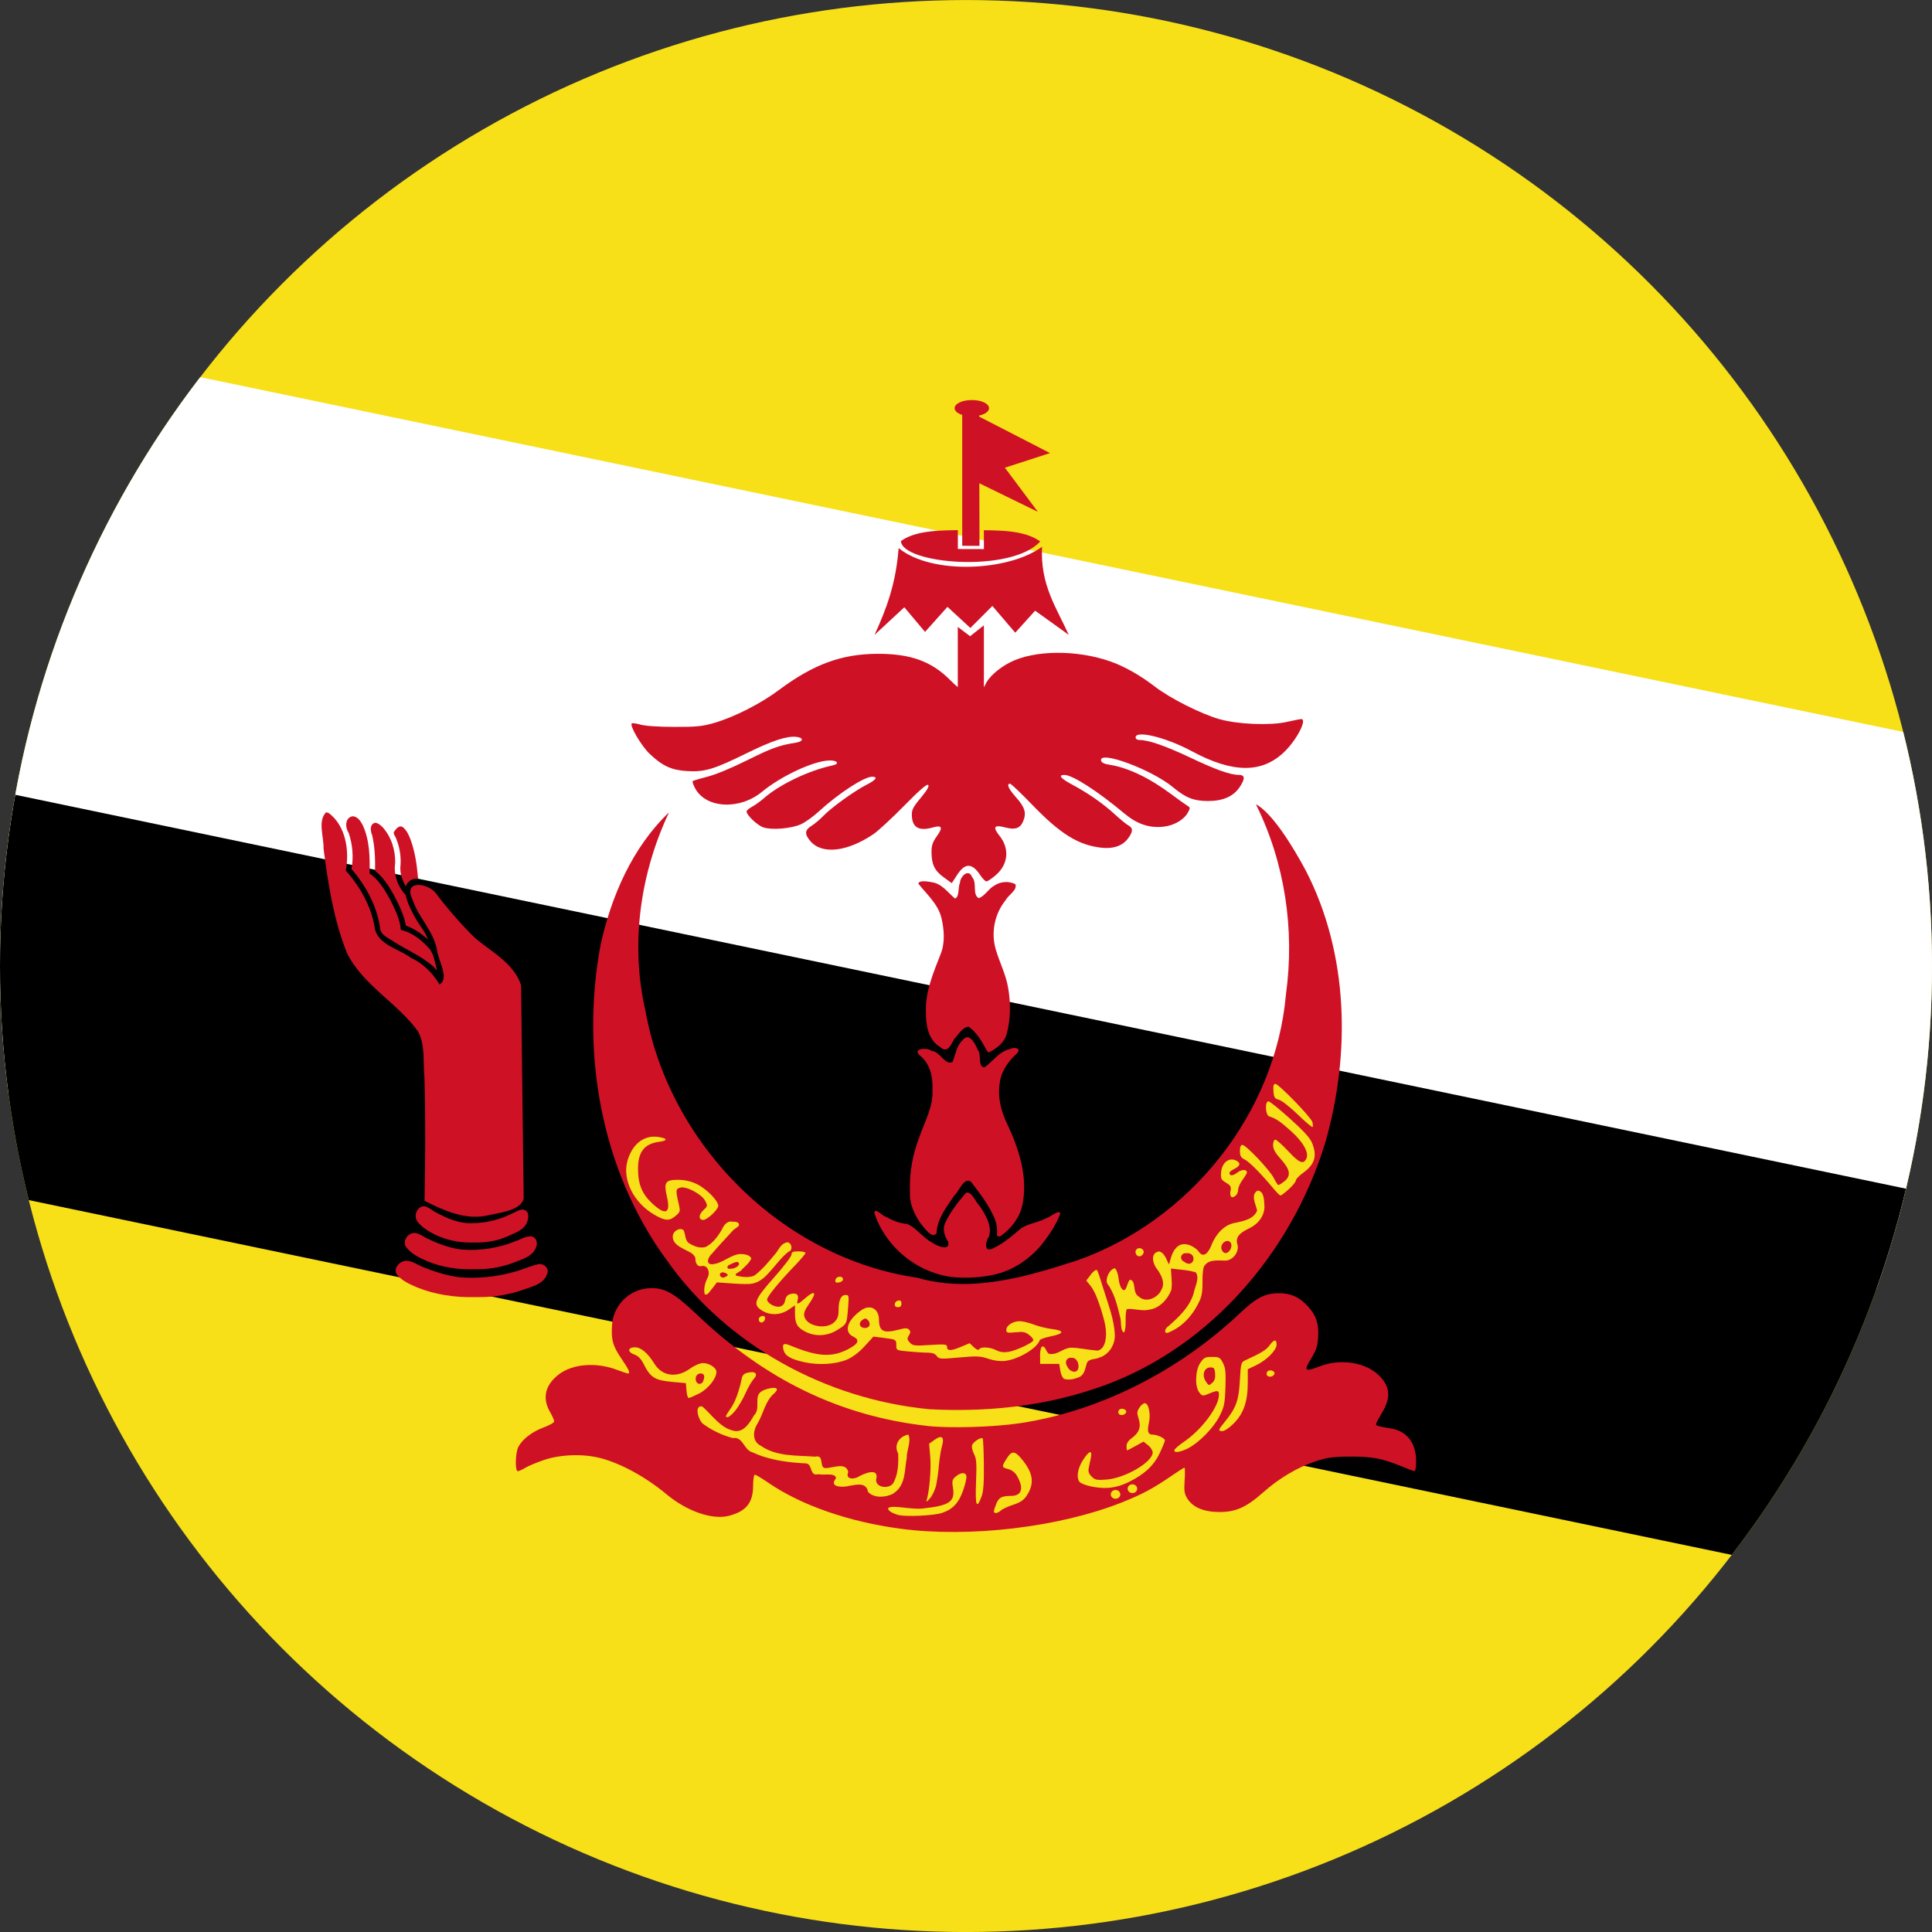 <?xml version="1.0" encoding="iso-8859-1"?>
<!-- Generator: Adobe Illustrator 18.1.1, SVG Export Plug-In . SVG Version: 6.00 Build 0)  -->
<svg version="1.1" id="Layer_179" xmlns="http://www.w3.org/2000/svg" xmlns:xlink="http://www.w3.org/1999/xlink" x="0px" y="0px"
	 viewBox="0 0 56.692 56.692" style="enable-background:new 0 0 56.692 56.692;" xml:space="preserve">
<rect x="0" y="0" width="56.692" height="56.692" fill="#333333" stroke="none"/>
<g>
	<defs>
		<circle id="SVGID_1_" cx="28.346" cy="28.347" r="28.346"/>
	</defs>
	<clipPath id="SVGID_2_">
		<use xlink:href="#SVGID_1_"  style="overflow:visible;"/>
	</clipPath>
	<g style="clip-path:url(#SVGID_2_);">
		<rect x="-28.347" y="0" style="fill:#F7E017;" width="113.386" height="56.693"/>
		<path style="fill:#FFFFFF;" d="M-28.347,3.937v25.197L85.039,40.945V27.559L-28.347,3.937z"/>
		<path d="M-28.347,17.323v11.811L85.039,52.756V40.945L-28.347,17.323z"/>
		<g>
			<path style="fill:#CF1126;" d="M26.436,44.86c-1.524-0.202-2.922-0.687-3.893-1.352c-0.188-0.129-0.365-0.235-0.393-0.235
				c-0.028,0-0.051,0.143-0.051,0.32c0,0.502-0.202,0.754-0.709,0.886c-0.485,0.126-1.225-0.128-1.825-0.626
				c-0.621-0.516-1.339-0.909-1.946-1.067c-0.5-0.131-1.164-0.109-1.643,0.051c-0.223,0.075-0.476,0.18-0.565,0.235
				c-0.087,0.054-0.186,0.098-0.217,0.098c-0.085,0-0.073-0.539,0.016-0.712c0.117-0.226,0.406-0.449,0.743-0.572
				c0.17-0.062,0.309-0.142,0.309-0.177c0-0.035-0.057-0.165-0.128-0.287c-0.228-0.4-0.135-0.787,0.264-1.092
				c0.408-0.312,1.098-0.365,1.709-0.133c0.154,0.058,0.297,0.106,0.318,0.106c0.08,0,0.031-0.113-0.19-0.435
				c-0.255-0.373-0.306-0.557-0.274-1.002c0.041-0.562,0.499-1.022,1.061-1.063c0.458-0.033,0.743,0.121,1.42,0.765
				c2.02,1.926,4.216,2.987,6.777,3.275c0.646,0.072,1.947,0.034,2.71-0.081c2.305-0.347,4.627-1.506,6.44-3.214
				c0.502-0.473,0.744-0.598,1.156-0.6c0.358-0.002,0.609,0.114,0.866,0.398c0.234,0.26,0.313,0.506,0.288,0.901
				c-0.017,0.253-0.057,0.377-0.208,0.622c-0.222,0.361-0.184,0.394,0.255,0.224c0.594-0.231,1.325-0.124,1.72,0.25
				c0.347,0.33,0.38,0.66,0.11,1.107c-0.098,0.164-0.179,0.317-0.179,0.342c0,0.045,0.075,0.066,0.435,0.124
				c0.472,0.076,0.742,0.426,0.742,0.961c0,0.161-0.02,0.291-0.044,0.291c-0.024,0-0.202-0.065-0.397-0.146
				c-0.55-0.227-0.862-0.285-1.505-0.281c-0.489,0.003-0.657,0.026-0.998,0.137c-0.522,0.171-1.08,0.5-1.535,0.906
				c-0.502,0.447-0.817,0.588-1.306,0.584c-0.454-0.005-0.764-0.136-0.928-0.395c-0.087-0.139-0.1-0.223-0.079-0.536
				c0.014-0.204,0.011-0.371-0.006-0.371c-0.017,0-0.194,0.112-0.393,0.25c-0.523,0.359-0.856,0.537-1.454,0.774
				C31.086,44.814,28.452,45.127,26.436,44.86L26.436,44.86z"/>
			<path style="fill:#CF1126;" d="M27.271,41.352c-3.038-0.292-5.944-1.874-7.712-4.382c-1.919-2.617-2.524-6.072-1.938-9.231
				c0.311-1.438,0.939-2.878,2.011-3.902c-0.854,1.811-1.143,3.887-0.687,5.85c0.708,3.918,4.019,7.234,7.98,7.808
				c1.567,0.454,3.188-0.025,4.685-0.511c3.302-1.164,5.817-4.298,6.124-7.801c0.263-1.896-0.028-3.867-0.882-5.584
				c0.487,0.257,1.101,1.267,1.464,1.945c1.26,2.441,1.318,5.367,0.576,7.972c-1.006,3.315-3.541,6.219-6.891,7.274
				C30.479,41.285,28.863,41.436,27.271,41.352L27.271,41.352z"/>
			<g id="hand">
				<path style="fill:#CF1126;" d="M11.97,37c-0.199-0.031-0.419,0.165-0.344,0.37c0.144,0.207,0.391,0.309,0.614,0.408
					c0.535,0.214,1.116,0.298,1.691,0.284c-0.198,0,0.068,0.002,0.142,0c0.455,0.001,0.907-0.081,1.334-0.235
					c0.238-0.084,0.54-0.159,0.638-0.422c0.095-0.171-0.077-0.342-0.251-0.308c-0.242,0.053-0.468,0.163-0.708,0.225
					c-0.518,0.146-1.063,0.202-1.599,0.158c-0.392-0.048-0.772-0.173-1.135-0.326C12.227,37.098,12.109,37.017,11.97,37L11.97,37z"
					/>
				<path style="fill:#CF1126;" d="M12.191,36.183c-0.201-0.03-0.375,0.202-0.291,0.386c0.155,0.224,0.415,0.344,0.658,0.449
					c0.423,0.169,0.882,0.24,1.337,0.226c-0.173,0,0.059,0.002,0.123,0c0.386,0,0.771-0.076,1.128-0.223
					c0.218-0.085,0.486-0.167,0.577-0.408c0.071-0.132,0.017-0.324-0.15-0.334c-0.152-0.008-0.283,0.089-0.423,0.133
					c-0.511,0.211-1.073,0.301-1.623,0.253c-0.343-0.044-0.671-0.171-0.982-0.317C12.428,36.291,12.323,36.203,12.191,36.183
					L12.191,36.183z"/>
				<path style="fill:#CF1126;" d="M12.463,35.399c-0.173-0.021-0.291,0.174-0.262,0.329c0.026,0.136,0.148,0.228,0.25,0.312
					c0.42,0.307,0.951,0.438,1.467,0.42c-0.2-0.001,0.268,0.003,0.126-0.001c0.326-0.001,0.649-0.081,0.942-0.222
					c0.196-0.085,0.426-0.184,0.492-0.408c0.032-0.104,0.051-0.254-0.066-0.313c-0.123-0.069-0.245,0.037-0.357,0.08
					c-0.377,0.192-0.797,0.299-1.221,0.297c-0.366,0.012-0.711-0.142-1.029-0.308C12.688,35.528,12.593,35.426,12.463,35.399
					L12.463,35.399z"/>
				<path style="fill:#CF1126;" d="M9.569,23.835c-0.256,0.257-0.061,0.73-0.075,1.066c0.133,1.036,0.298,2.085,0.685,3.061
					c0.474,0.953,1.48,1.462,2.089,2.305c0.218,0.406,0.141,0.894,0.186,1.338c0.036,1.21,0.025,2.421,0.004,3.631
					c0.546,0.274,1.14,0.55,1.768,0.445c0.372-0.089,1.064-0.144,1.141-0.515c-0.03-2.087-0.05-4.174-0.077-6.26
					c-0.212-0.639-0.862-0.97-1.349-1.379c-0.402-0.396-0.775-0.822-1.117-1.268c-0.206-0.348-1.013-0.473-0.721,0.132
					c0.171,0.524,0.608,0.914,0.717,1.465c0.024,0.302,0.384,0.857,0.077,1.033c-0.196-0.332-0.479-0.615-0.841-0.784
					c-0.349-0.26-0.926-0.369-1.052-0.828c-0.092-0.652-0.426-1.243-0.857-1.731c0.111-0.586,0-1.318-0.506-1.692L9.569,23.835
					L9.569,23.835L9.569,23.835z"/>
				<path style="fill:#CF1126;" d="M10.349,23.952c-0.233,0.038-0.225,0.335-0.117,0.491c0.115,0.338,0.146,0.704,0.084,1.056
					c0.415,0.486,0.736,1.066,0.833,1.704c0.002,0.24,0.255,0.319,0.418,0.437c0.384,0.244,0.815,0.421,1.156,0.727
					c0.072,0.077,0.126,0.16,0.075,0.003c-0.053-0.2-0.081-0.422-0.238-0.574c-0.215-0.231-0.484-0.438-0.798-0.509
					c-0.026-0.324-0.18-0.622-0.323-0.908c-0.158-0.274-0.323-0.567-0.594-0.745c0.011-0.48,0.003-0.984-0.204-1.427
					C10.582,24.094,10.492,23.959,10.349,23.952L10.349,23.952z"/>
				<path style="fill:#CF1126;" d="M11.002,24.143c-0.163,0.048-0.131,0.249-0.08,0.371c0.078,0.34,0.09,0.691,0.084,1.038
					c0.299,0.236,0.485,0.579,0.655,0.912c0.107,0.223,0.208,0.453,0.248,0.698c0.242,0.08,0.454,0.232,0.643,0.4
					c-0.075-0.227-0.242-0.403-0.355-0.61c-0.122-0.216-0.239-0.44-0.291-0.684c-0.233-0.249-0.361-0.601-0.31-0.941
					c0.01-0.376-0.111-0.765-0.363-1.048C11.171,24.217,11.096,24.148,11.002,24.143L11.002,24.143z"/>
				<path style="fill:#CF1126;" d="M11.745,24.25c-0.088,0.016-0.142,0.1-0.189,0.168c-0.018,0.069,0.066,0.143,0.079,0.217
					c0.103,0.259,0.142,0.544,0.112,0.821c-0.007,0.197,0.064,0.389,0.164,0.556c0.029-0.123,0.143-0.212,0.267-0.224
					c0.045-0.008,0.111,0.015,0.085-0.054c-0.031-0.377-0.089-0.756-0.221-1.112c-0.051-0.127-0.109-0.261-0.219-0.348
					C11.8,24.259,11.773,24.246,11.745,24.25L11.745,24.25z"/>
			</g>
			<g transform="matrix(-1,0,0,1,1440,0)">
				<g id="hand_1_">
					<path style="fill:#CF1126;" d="M44.723,37c0.199-0.031,0.419,0.165,0.344,0.37c-0.144,0.207-0.391,0.309-0.614,0.408
						c-0.535,0.214-1.116,0.298-1.691,0.284c0.198,0-0.068,0.002-0.142,0c-0.455,0.001-0.907-0.081-1.334-0.235
						c-0.238-0.084-0.54-0.159-0.638-0.422c-0.095-0.171,0.077-0.342,0.251-0.308c0.242,0.053,0.468,0.163,0.708,0.225
						c0.518,0.146,1.063,0.202,1.599,0.158c0.392-0.048,0.772-0.173,1.135-0.326C44.465,37.098,44.583,37.017,44.723,37L44.723,37z"
						/>
					<path style="fill:#CF1126;" d="M44.501,36.183c0.201-0.03,0.375,0.202,0.291,0.386c-0.155,0.224-0.415,0.344-0.658,0.449
						c-0.423,0.169-0.882,0.24-1.337,0.226c0.173,0-0.059,0.002-0.123,0c-0.386,0-0.771-0.076-1.128-0.223
						c-0.218-0.085-0.486-0.167-0.577-0.408c-0.071-0.132-0.017-0.324,0.15-0.334c0.152-0.008,0.283,0.089,0.423,0.133
						c0.511,0.211,1.073,0.301,1.623,0.253c0.343-0.044,0.671-0.171,0.982-0.317C44.264,36.291,44.37,36.203,44.501,36.183
						L44.501,36.183z"/>
					<path style="fill:#CF1126;" d="M44.23,35.399c0.173-0.021,0.291,0.174,0.262,0.329c-0.026,0.136-0.148,0.228-0.25,0.312
						c-0.42,0.307-0.951,0.438-1.467,0.42c0.2-0.001-0.268,0.003-0.126-0.001c-0.326-0.001-0.649-0.081-0.942-0.222
						c-0.196-0.085-0.426-0.184-0.492-0.408c-0.032-0.104-0.051-0.254,0.066-0.313c0.123-0.069,0.245,0.037,0.357,0.08
						c0.377,0.192,0.797,0.299,1.221,0.297c0.366,0.012,0.711-0.142,1.029-0.308C44.005,35.528,44.1,35.426,44.23,35.399
						L44.23,35.399z"/>
					<path style="fill:#CF1126;" d="M47.123,23.835c0.256,0.257,0.061,0.73,0.075,1.066c-0.133,1.036-0.298,2.085-0.685,3.061
						c-0.474,0.953-1.48,1.462-2.089,2.305c-0.218,0.406-0.141,0.894-0.186,1.338c-0.036,1.21-0.025,2.421-0.004,3.631
						c-0.546,0.274-1.14,0.55-1.768,0.445c-0.372-0.089-1.064-0.144-1.141-0.515c0.03-2.087,0.05-4.174,0.077-6.26
						c0.212-0.639,0.862-0.97,1.349-1.379c0.402-0.396,0.775-0.822,1.117-1.268c0.206-0.348,1.013-0.473,0.721,0.132
						c-0.171,0.524-0.608,0.914-0.717,1.465c-0.024,0.302-0.384,0.857-0.077,1.033c0.196-0.332,0.479-0.615,0.841-0.784
						c0.349-0.26,0.926-0.369,1.052-0.828c0.092-0.652,0.426-1.243,0.857-1.731c-0.111-0.586,0-1.318,0.506-1.692L47.123,23.835
						L47.123,23.835L47.123,23.835z"/>
					<path style="fill:#CF1126;" d="M46.343,23.952c0.233,0.038,0.225,0.335,0.117,0.491c-0.115,0.338-0.146,0.704-0.084,1.056
						c-0.415,0.486-0.736,1.066-0.833,1.704c-0.002,0.24-0.255,0.319-0.418,0.437c-0.384,0.244-0.815,0.421-1.156,0.727
						c-0.072,0.077-0.126,0.16-0.075,0.003c0.053-0.2,0.081-0.422,0.238-0.574c0.215-0.231,0.484-0.438,0.798-0.509
						c0.026-0.324,0.18-0.622,0.323-0.908c0.158-0.274,0.323-0.567,0.594-0.745c-0.011-0.48-0.003-0.984,0.204-1.427
						C46.111,24.094,46.2,23.959,46.343,23.952L46.343,23.952z"/>
					<path style="fill:#CF1126;" d="M45.69,24.143c0.163,0.048,0.131,0.249,0.08,0.371c-0.078,0.34-0.09,0.691-0.084,1.038
						c-0.299,0.236-0.485,0.579-0.655,0.912c-0.107,0.223-0.208,0.453-0.248,0.698c-0.242,0.08-0.454,0.232-0.643,0.4
						c0.075-0.227,0.242-0.403,0.355-0.61c0.122-0.216,0.239-0.44,0.291-0.684c0.233-0.249,0.361-0.601,0.31-0.941
						c-0.01-0.376,0.111-0.765,0.363-1.048C45.521,24.217,45.597,24.148,45.69,24.143L45.69,24.143z"/>
					<path style="fill:#CF1126;" d="M44.948,24.25c0.088,0.016,0.142,0.1,0.189,0.168c0.018,0.069-0.066,0.143-0.079,0.217
						c-0.103,0.259-0.142,0.544-0.112,0.821c0.007,0.197-0.064,0.389-0.164,0.556c-0.029-0.123-0.143-0.212-0.267-0.224
						c-0.045-0.008-0.111,0.015-0.085-0.054c0.031-0.377,0.089-0.756,0.221-1.112c0.051-0.127,0.109-0.261,0.219-0.348
						C44.893,24.259,44.919,24.246,44.948,24.25L44.948,24.25z"/>
				</g>
			</g>
			<path style="fill:#CF1126;" d="M28.005,37.479c-1.062-0.101-2.021-0.876-2.349-1.89c0.018-0.175,0.235,0.098,0.338,0.116
				c0.193,0.107,0.402,0.195,0.624,0.209c0.28,0.12,0.453,0.396,0.721,0.54c0.124,0.097,0.563,0.287,0.482-0.021
				c-0.103-0.161-0.174-0.364-0.085-0.548c0.149-0.327,0.378-0.611,0.609-0.884c0.17-0.057,0.283,0.278,0.404,0.39
				c0.168,0.258,0.37,0.573,0.271,0.894c-0.096,0.119-0.159,0.476,0.098,0.356c0.317-0.139,0.576-0.373,0.839-0.592
				c0.23-0.161,0.524-0.172,0.765-0.313c0.112-0.028,0.344-0.252,0.393-0.128c-0.132,0.353-0.353,0.67-0.589,0.961
				c-0.383,0.437-0.9,0.766-1.479,0.858C28.703,37.492,28.352,37.505,28.005,37.479L28.005,37.479z"/>
			<path style="fill:#CF1126;" d="M29.254,36.238c0.023-0.213-0.025-0.431-0.134-0.625c-0.167-0.341-0.403-0.643-0.634-0.942
				c-0.217-0.127-0.338,0.288-0.482,0.407c-0.225,0.337-0.507,0.682-0.521,1.105c-0.127,0.197-0.363-0.161-0.464-0.278
				c-0.194-0.275-0.341-0.6-0.317-0.944c-0.023-0.554,0.083-1.106,0.285-1.621c0.152-0.44,0.4-0.867,0.375-1.347
				c0.018-0.361-0.056-0.76-0.349-1.004c-0.279-0.219,0.18-0.265,0.326-0.152c0.249,0.017,0.384,0.429,0.612,0.327
				c0.091-0.215,0.109-0.472,0.296-0.64c0.184-0.252,0.376,0.107,0.439,0.275c0.13,0.147-0.007,0.512,0.203,0.522
				c0.252-0.177,0.432-0.474,0.755-0.539c0.131-0.075,0.355-0.01,0.182,0.141c-0.239,0.224-0.443,0.504-0.487,0.837
				c-0.073,0.418,0.031,0.842,0.214,1.218c0.35,0.739,0.621,1.574,0.444,2.397c-0.082,0.366-0.331,0.681-0.632,0.893
				C29.327,36.292,29.267,36.29,29.254,36.238L29.254,36.238z"/>
			<path style="fill:#CF1126;" d="M28.876,30.68c-0.115-0.207-0.254-0.41-0.447-0.551c-0.187,0-0.303,0.236-0.431,0.36
				c-0.089,0.166-0.198,0.444-0.418,0.227c-0.35-0.204-0.412-0.652-0.41-1.02c-0.022-0.598,0.219-1.155,0.432-1.7
				c0.136-0.341,0.103-0.724,0.02-1.074c-0.104-0.401-0.426-0.679-0.674-0.992c0.017-0.121,0.333-0.055,0.453-0.032
				c0.264,0.067,0.423,0.301,0.62,0.467c0.14-0.042,0.083-0.326,0.148-0.459c0.005-0.188,0.255-0.435,0.358-0.166
				c0.154,0.171-0.005,0.509,0.194,0.615c0.19-0.07,0.284-0.278,0.462-0.372c0.176-0.12,0.423-0.133,0.612-0.039
				c0.067,0.174-0.208,0.319-0.287,0.471c-0.319,0.394-0.431,0.938-0.294,1.426c0.108,0.383,0.3,0.741,0.367,1.137
				c0.08,0.445,0.077,0.913-0.038,1.351c-0.069,0.266-0.299,0.444-0.537,0.555C28.947,30.828,28.916,30.748,28.876,30.68
				L28.876,30.68z"/>
			<path style="fill:#CF1126;" d="M27.686,25.739c-0.265-0.194-0.352-0.379-0.352-0.745c0-0.187,0.035-0.289,0.158-0.459
				c0.182-0.252,0.149-0.331-0.109-0.257c-0.414,0.119-0.612,0.01-0.626-0.343c-0.006-0.172,0.03-0.246,0.262-0.524
				c0.186-0.224,0.254-0.341,0.217-0.378c-0.036-0.036-0.256,0.154-0.707,0.613c-0.36,0.366-0.765,0.74-0.899,0.831
				c-0.775,0.523-1.515,0.604-1.853,0.202c-0.173-0.206-0.164-0.321,0.036-0.446c0.092-0.057,0.247-0.187,0.346-0.291
				c0.232-0.242,0.924-0.741,1.268-0.914c0.279-0.141,0.345-0.236,0.164-0.236c-0.235,0-0.987,0.49-1.558,1.014
				c-0.168,0.155-0.409,0.328-0.536,0.383c-0.285,0.126-0.845,0.172-1.094,0.091c-0.176-0.058-0.496-0.361-0.496-0.469
				c0-0.028,0.073-0.091,0.162-0.139c0.089-0.047,0.249-0.163,0.354-0.255c0.457-0.401,1.322-0.813,2.009-0.957
				c0.218-0.046,0.138-0.156-0.106-0.145c-0.472,0.02-1.408,0.459-1.967,0.92c-0.655,0.54-1.643,0.489-1.961-0.102
				c-0.055-0.102-0.087-0.197-0.072-0.212c0.015-0.015,0.209-0.073,0.432-0.13c0.241-0.061,0.718-0.258,1.174-0.486
				c0.717-0.357,0.93-0.434,1.424-0.513c0.222-0.035,0.234-0.144,0.018-0.169c-0.278-0.033-0.704,0.106-1.457,0.476
				c-0.967,0.476-1.238,0.557-1.747,0.528c-0.465-0.028-0.727-0.147-1.104-0.504c-0.246-0.234-0.596-0.828-0.528-0.896
				c0.017-0.017,0.13,0,0.252,0.035c0.135,0.04,0.524,0.067,0.991,0.068c0.654,0.002,0.828-0.016,1.177-0.117
				c0.583-0.169,1.359-0.563,1.89-0.959c1.015-0.759,1.843-1.064,2.898-1.069c0.974-0.004,1.594,0.221,2.143,0.778
				c0.186,0.188,0.344,0.31,0.37,0.284c0.024-0.024,0.051-0.354,0.059-0.731c0,0,0.287-0.028,0.347,0.053
				c0,0.613,0.007,0.661,0.096,0.661c0.058,0,0.12-0.06,0.159-0.153c0.083-0.201,0.392-0.476,0.722-0.643
				c0.713-0.361,1.946-0.372,2.936-0.027c0.417,0.146,0.88,0.408,1.321,0.748c0.443,0.34,1.347,0.795,1.882,0.947
				c0.541,0.154,1.494,0.192,1.983,0.081c0.202-0.046,0.391-0.083,0.42-0.083c0.18,0-0.127,0.601-0.487,0.953
				c-0.659,0.644-1.517,0.641-2.723-0.009c-0.752-0.405-1.651-0.626-1.651-0.406c0,0.046,0.047,0.076,0.117,0.076
				c0.261,0,0.766,0.176,1.47,0.509c0.761,0.362,1.189,0.515,1.443,0.515c0.184,0,0.19,0.114,0.018,0.366
				c-0.182,0.269-0.491,0.402-0.927,0.401c-0.417-0.002-0.648-0.093-1.02-0.402c-0.623-0.518-2.175-1.096-2.115-0.787
				c0.012,0.061,0.087,0.099,0.246,0.124c0.54,0.083,1.174,0.385,1.823,0.871c0.2,0.15,0.408,0.298,0.461,0.33
				c0.089,0.052,0.091,0.068,0.02,0.199c-0.117,0.217-0.41,0.386-0.728,0.419c-0.412,0.043-0.77-0.08-1.141-0.391
				c-0.783-0.655-1.52-1.129-1.757-1.129c-0.193,0-0.106,0.106,0.234,0.287c0.447,0.237,0.907,0.557,1.246,0.869
				c0.16,0.148,0.34,0.294,0.4,0.327c0.142,0.076,0.136,0.187-0.02,0.391c-0.159,0.208-0.422,0.299-0.763,0.263
				c-0.68-0.072-1.211-0.4-2.045-1.265c-0.326-0.338-0.617-0.614-0.646-0.614c-0.111,0-0.046,0.15,0.169,0.391
				c0.266,0.298,0.317,0.465,0.217,0.707c-0.089,0.214-0.237,0.264-0.541,0.182c-0.311-0.084-0.36-0.008-0.156,0.246
				c0.304,0.379,0.259,0.843-0.113,1.161c-0.116,0.098-0.237,0.18-0.27,0.18c-0.032,0-0.114-0.084-0.183-0.187
				c-0.239-0.364-0.45-0.361-0.683,0.006c-0.081,0.128-0.15,0.232-0.152,0.231C27.925,25.914,27.815,25.835,27.686,25.739
				L27.686,25.739z"/>
			<path style="fill:#CF1126;" d="M28.871,18.349l-0.404,0.32l-0.362-0.273v2.184l0.766,0.009V18.349z"/>
			<path style="fill:#CF1126;" d="M26.369,16.083c-0.08,1.032-0.343,1.753-0.707,2.547l0.874-0.81l0.608,0.722l0.658-0.735
				l0.672,0.62l0.646-0.646l0.671,0.785l0.583-0.646l0.987,0.709c-0.358-0.794-0.843-1.468-0.783-2.586
				C29.621,16.755,27.348,16.883,26.369,16.083L26.369,16.083z"/>
			<path style="fill:#CF1126;" d="M28.106,15.556c-0.351,0.006-0.721,0.011-1.054,0.076c-0.231,0.046-0.44,0.12-0.615,0.244
				c0.028,0.672,3.228,0.952,4.087,0.013c-0.18-0.131-0.401-0.209-0.643-0.257c-0.32-0.062-0.675-0.069-1.011-0.074
				c0,0.184,0.002,0.369,0.002,0.554l-0.765-0.002V15.556L28.106,15.556z"/>
			<path style="fill:#CF1126;" d="M28.732,12.124l-0.497,0.004v3.888l0.507,0.002L28.732,12.124z"/>
			<path style="fill:#CF1126;" d="M28.731,12.224l-0.19,1.861l1.915,0.935l-0.969-1.296l1.324-0.429L28.731,12.224z"/>
			<path style="fill:#CF1126;" d="M28.518,11.739c-0.291,0-0.506,0.109-0.506,0.238c0,0.129,0.215,0.239,0.506,0.239
				c0.291,0,0.504-0.109,0.504-0.239C29.022,11.847,28.808,11.739,28.518,11.739z"/>
		</g>
		<g>
			<path style="fill:#F7E017;" d="M27.641,44.395c0.314-0.104,0.493-0.294,0.621-0.661c0.064-0.183,0.107-0.372,0.096-0.422
				c-0.027-0.117-0.162-0.111-0.312,0.013c-0.102,0.086-0.115,0.129-0.086,0.304c0.075,0.441-0.082,0.55-0.917,0.64
				c-0.083,0.009-0.322-0.006-0.533-0.031c-0.397-0.05-0.539-0.01-0.394,0.109c0.043,0.036,0.154,0.085,0.245,0.108
				C26.585,44.513,27.403,44.474,27.641,44.395L27.641,44.395z"/>
			<path style="fill:#F7E017;" d="M29.371,44.322c0.047-0.043,0.209-0.118,0.361-0.167c0.202-0.065,0.306-0.134,0.391-0.261
				c0.245-0.365,0.199-0.679-0.161-1.102c-0.195-0.23-0.282-0.224-0.438,0.031c-0.135,0.22-0.131,0.235,0.062,0.285
				c0.102,0.026,0.199,0.101,0.253,0.193c0.211,0.365,0.149,0.591-0.164,0.594c-0.283,0.002-0.361,0.043-0.438,0.226
				c-0.04,0.095-0.072,0.197-0.072,0.226C29.165,44.424,29.272,44.411,29.371,44.322L29.371,44.322z"/>
			<path style="fill:#F7E017;" d="M28.804,43.909c0.054-0.145,0.072-0.406,0.066-0.937c-0.004-0.405-0.02-0.748-0.035-0.764
				c-0.047-0.047-0.28,0.103-0.311,0.2c-0.016,0.05,0.01,0.167,0.057,0.258c0.072,0.141,0.082,0.272,0.06,0.824
				C28.612,44.189,28.658,44.306,28.804,43.909L28.804,43.909z"/>
			<path style="fill:#F7E017;" d="M27.471,43.577c0.028-0.13,0.065-0.396,0.081-0.591c0.017-0.194,0.057-0.44,0.088-0.546
				c0.08-0.272-0.001-0.344-0.216-0.191l-0.16,0.114l0.033,0.391c0.031,0.353-0.025,1.01-0.106,1.265
				c-0.022,0.068,0.009,0.05,0.098-0.054C27.362,43.883,27.444,43.707,27.471,43.577z"/>
			<path style="fill:#F7E017;" d="M26.289,43.767c0.288-0.241,0.254-0.651,0.318-0.986c-0.007-0.222,0.142-0.489,0.046-0.684
				c-0.269,0.049-0.434,0.304-0.297,0.557c0.011,0.294,0.001,0.615-0.15,0.875c-0.124,0.17-0.515,0.128-0.497-0.113
				c0.098-0.363-0.336-0.186-0.506-0.091c-0.131,0.091-0.408,0.098-0.312-0.13c-0.064-0.304-0.455-0.114-0.668-0.115
				c-0.201-0.004-0.017-0.407-0.305-0.336c-0.536-0.042-1.127,0.005-1.591-0.319c-0.272-0.131-0.231-0.457-0.09-0.668
				c0.169-0.289,0.217-0.65,0.485-0.873c0.265-0.254-0.25-0.147-0.366-0.061c-0.258,0.141-0.018,0.506-0.23,0.708
				c-0.124,0.21-0.286,0.499-0.572,0.459c-0.413-0.078-0.65-0.462-0.946-0.719c-0.253-0.051-0.111,0.411,0.02,0.508
				c0.259,0.194,0.561,0.335,0.873,0.419c0.311-0.05,0.321,0.357,0.586,0.421c0.487,0.227,1.03,0.295,1.562,0.323
				c0.209,0.017,0.091,0.389,0.366,0.316c0.153,0.04,0.5-0.057,0.517,0.121c-0.232,0.276,0.223,0.27,0.392,0.22
				c0.216-0.033,0.492-0.115,0.549,0.181c0.18,0.19,0.511,0.162,0.731,0.053C26.234,43.812,26.263,43.791,26.289,43.767
				L26.289,43.767z"/>
			<path style="fill:#F7E017;" d="M21.584,41.383c0.087-0.111,0.218-0.335,0.291-0.499c0.072-0.165,0.18-0.351,0.239-0.415
				c0.139-0.15,0.061-0.242-0.162-0.192c-0.118,0.026-0.166,0.069-0.186,0.172c-0.067,0.334-0.188,0.676-0.296,0.835
				c-0.195,0.288-0.2,0.3-0.12,0.3C21.391,41.583,21.497,41.494,21.584,41.383L21.584,41.383z"/>
			<path style="fill:#F7E017;" d="M18.634,39.535c-0.22,0-0.23,0.139-0.015,0.214c0.104,0.036,0.192,0.124,0.263,0.266
				c0.209,0.417,0.332,0.491,0.888,0.539l0.357,0.032l0.017,0.217c0.009,0.12,0.037,0.219,0.065,0.219
				c0.028,0,0.165-0.06,0.305-0.131c0.261-0.132,0.509-0.441,0.509-0.632c0-0.125-0.209-0.261-0.398-0.261
				c-0.084,0-0.245,0.068-0.372,0.16c-0.397,0.287-0.821,0.229-1.054-0.145C19.009,39.704,18.81,39.535,18.634,39.535L18.634,39.535
				z M20.56,40.302c0.106,0,0.131,0.078,0.074,0.227c-0.039,0.102-0.168,0.106-0.206,0.005
				C20.382,40.415,20.446,40.302,20.56,40.302L20.56,40.302z"/>
			<path style="fill:#F7E017;" d="M35.499,39.818c-0.144,0.006-0.187,0.037-0.278,0.172c-0.15,0.222-0.165,0.703-0.027,0.873
				c0.086,0.106,0.098,0.108,0.28,0.032c0.254-0.106,0.296-0.102,0.295,0.034c-0.002,0.348-0.501,1.019-1.024,1.376
				c-0.141,0.096-0.267,0.203-0.28,0.239c-0.038,0.099,0.156,0.077,0.394-0.044c0.324-0.165,0.75-0.6,0.925-0.943
				c0.139-0.273,0.158-0.366,0.175-0.844c0.015-0.44,0.003-0.569-0.072-0.716c-0.083-0.165-0.11-0.18-0.32-0.18
				C35.543,39.818,35.52,39.817,35.499,39.818L35.499,39.818z M35.516,40.125c0.109,0,0.128,0.024,0.14,0.18
				c0.011,0.129-0.012,0.208-0.083,0.272c-0.098,0.088-0.106,0.087-0.192-0.044C35.26,40.348,35.334,40.125,35.516,40.125
				L35.516,40.125z"/>
			<path style="fill:#F7E017;" d="M33.126,43.486c0.461-0.227,0.732-0.482,0.907-0.851c0.083-0.176,0.15-0.341,0.15-0.369
				c0-0.064-0.227-0.169-0.363-0.169c-0.135,0-0.163-0.094-0.105-0.353c0.057-0.253-0.012-0.569-0.123-0.569
				c-0.04,0-0.111,0.059-0.158,0.131c-0.072,0.111-0.076,0.158-0.023,0.32c0.079,0.239,0.017,0.418-0.198,0.571
				c-0.102,0.072-0.157,0.156-0.157,0.237c0,0.069,0.009,0.124,0.019,0.124c0.011,0,0.123-0.058,0.249-0.128l0.23-0.128l0.135,0.106
				c0.074,0.058,0.135,0.154,0.135,0.212c0,0.28-0.799,0.751-1.348,0.795c-0.292,0.024-0.342,0.013-0.443-0.087
				c-0.083-0.083-0.106-0.152-0.086-0.25c0.016-0.075,0.044-0.211,0.063-0.302c0.05-0.244-0.054-0.211-0.235,0.074
				c-0.149,0.235-0.193,0.487-0.109,0.619c0.069,0.108,0.524,0.211,0.846,0.191C32.714,43.646,32.914,43.59,33.126,43.486
				L33.126,43.486z"/>
			<path style="fill:#F7E017;" d="M36.2,41.771c0.29-0.289,0.413-0.641,0.414-1.185l0.001-0.409l0.239-0.113
				c0.311-0.148,0.606-0.443,0.606-0.606c0-0.169-0.075-0.16-0.21,0.024c-0.098,0.133-0.23,0.213-0.711,0.435
				c-0.121,0.056-0.129,0.086-0.157,0.594c-0.032,0.587-0.112,0.806-0.439,1.207c-0.201,0.244-0.208,0.276-0.069,0.276
				C35.931,41.994,36.078,41.894,36.2,41.771z"/>
			<path style="fill:#F7E017;" d="M33.044,41.443c0.028-0.084-0.132-0.144-0.202-0.076c-0.029,0.029-0.037,0.08-0.017,0.112
				C32.871,41.553,33.015,41.528,33.044,41.443L33.044,41.443z"/>
			<path style="fill:#F7E017;" d="M37.396,40.317c0.028-0.084-0.132-0.144-0.201-0.076c-0.03,0.03-0.038,0.08-0.018,0.113
				C37.223,40.427,37.367,40.402,37.396,40.317L37.396,40.317z"/>
			<path style="fill:#F7E017;" d="M32.158,37.266c-0.113,0.054-0.171,0.175-0.249,0.268c-0.056,0.038-0.011,0.074,0.021,0.11
				c0.199,0.214,0.283,0.503,0.377,0.772c0.093,0.318,0.209,0.66,0.112,0.991c-0.038,0.127-0.138,0.258-0.287,0.216
				c-0.239-0.015-0.473-0.078-0.713-0.076c-0.213,0.011-0.378,0.205-0.595,0.184c-0.139,0.009-0.133-0.285-0.263-0.206
				c-0.064,0.153-0.032,0.324-0.04,0.487c0.024,0.023,0.092,0.003,0.132,0.01h0.429c0.03,0.148,0.027,0.318,0.133,0.436
				c0.149,0.053,0.316,0.007,0.458-0.051c0.152-0.071,0.172-0.253,0.215-0.395c0.046-0.153,0.245-0.113,0.363-0.173
				c0.289-0.084,0.478-0.384,0.461-0.679c-0.019-0.451-0.191-0.874-0.321-1.301c-0.066-0.188-0.111-0.384-0.187-0.567
				C32.195,37.276,32.177,37.263,32.158,37.266L32.158,37.266z M31.444,39.843c0.16-0.01,0.23,0.187,0.196,0.317
				c-0.06,0.178-0.278,0.064-0.323-0.064C31.236,39.981,31.286,39.827,31.444,39.843L31.444,39.843z"/>
			<path style="fill:#F7E017;" d="M25.507,38.364c-0.072-0.002-0.152,0.025-0.231,0.081c-0.418,0.293-0.525,0.639-0.241,0.775
				c0.209,0.1,0.156,0.217-0.172,0.382c-0.47,0.235-0.885,0.206-1.673-0.12c-0.194-0.08-0.244-0.05-0.199,0.128
				c0.043,0.174,0.202,0.269,0.598,0.359c0.425,0.098,0.939,0.066,1.27-0.076c0.161-0.069,0.353-0.215,0.514-0.391l0.256-0.281
				l0.298,0.037c0.367,0.045,0.374,0.049,0.374,0.224c0,0.139,0.008,0.143,0.345,0.174c0.19,0.018,0.439,0.035,0.556,0.035
				c0.149,0.001,0.233,0.027,0.283,0.096c0.066,0.092,0.106,0.097,0.66,0.047c0.518-0.047,0.62-0.043,0.854,0.036
				c0.166,0.057,0.349,0.08,0.487,0.065c0.397-0.045,0.944-0.369,1.024-0.608c0.009-0.029,0.154-0.08,0.32-0.113
				c0.401-0.08,0.418-0.168,0.044-0.214c-0.162-0.02-0.406-0.08-0.541-0.133c-0.136-0.054-0.322-0.098-0.413-0.098
				c-0.202,0-0.391,0.126-0.391,0.256c0,0.085,0.03,0.094,0.269,0.069c0.224-0.023,0.29-0.01,0.408,0.083
				c0.078,0.061,0.13,0.134,0.113,0.16c-0.053,0.086-0.521,0.299-0.728,0.332c-0.139,0.022-0.25,0.007-0.359-0.049
				c-0.182-0.094-0.45-0.109-0.5-0.028c-0.021,0.035-0.079,0.013-0.157-0.061l-0.123-0.116l-0.278,0.116
				c-0.283,0.117-0.387,0.113-0.387-0.022c0-0.061-0.083-0.069-0.499-0.042c-0.459,0.03-0.507,0.022-0.593-0.074
				c-0.08-0.088-0.081-0.119-0.024-0.209c0.052-0.083,0.052-0.12,0.002-0.169c-0.05-0.05-0.114-0.049-0.295,0
				c-0.457,0.122-0.586,0.054-0.586-0.303C25.787,38.496,25.664,38.366,25.507,38.364L25.507,38.364z M25.393,38.691
				c0.024,0,0.045,0.015,0.076,0.046c0.04,0.04,0.061,0.11,0.044,0.155c-0.041,0.106-0.235,0.102-0.276-0.005
				c-0.02-0.052,0.006-0.11,0.064-0.153C25.343,38.706,25.369,38.691,25.393,38.691L25.393,38.691z"/>
			<path style="fill:#F7E017;" d="M24.574,39.024c0.278-0.176,0.272-0.163,0.312-0.653c0.028-0.346,0.023-0.372-0.071-0.372
				c-0.136,0-0.207,0.15-0.207,0.435c0,0.183-0.028,0.265-0.126,0.361c-0.231,0.231-0.806,0.126-0.879-0.161
				c-0.024-0.098,0.007-0.187,0.128-0.358c0.251-0.357,0.194-0.444-0.113-0.173c-0.212,0.185-0.25,0.191-0.209,0.031
				c0.037-0.147-0.04-0.206-0.213-0.162c-0.088,0.022-0.136,0.077-0.157,0.184c-0.02,0.105-0.069,0.163-0.152,0.183
				c-0.139,0.035-0.377-0.097-0.377-0.209c0-0.083,0.356-0.518,0.813-0.992c0.172-0.18,0.313-0.346,0.313-0.372
				c0-0.025-0.092-0.046-0.205-0.046c-0.165,0-0.205,0.018-0.205,0.094c0,0.052-0.23,0.354-0.512,0.671
				c-0.587,0.661-0.636,0.799-0.346,0.976c0.234,0.143,0.534,0.132,0.769-0.028l0.191-0.13v0.235c0,0.301,0.06,0.409,0.296,0.534
				C23.921,39.229,24.28,39.21,24.574,39.024L24.574,39.024z"/>
			<path style="fill:#F7E017;" d="M36.902,34.936c-0.218,0.13-0.047,0.403-0.014,0.585c-0.089,0.248-0.407,0.314-0.639,0.36
				c-0.329,0.054-0.561,0.329-0.687,0.621c-0.068,0.19-0.231,0.484-0.409,0.195c-0.155-0.157-0.44-0.281-0.623-0.098
				c-0.139,0.132-0.174,0.327-0.226,0.504c-0.082-0.136-0.119-0.338-0.293-0.381c-0.278,0.039-0.177,0.389-0.047,0.534
				c0.119,0.168,0.233,0.39,0.116,0.59c-0.103,0.24-0.457,0.402-0.666,0.197c-0.195-0.103-0.064-0.47-0.256-0.49
				c-0.095,0.068-0.103,0.452-0.254,0.244c-0.11-0.178-0.051-0.421-0.185-0.581c-0.158,0.02-0.286,0.292-0.233,0.439
				c0.211,0.285,0.298,0.642,0.38,0.982c0.051,0.136-0.007,0.412,0.12,0.465c0.088-0.219,0.006-0.467,0.076-0.688
				c0.206-0.026,0.435,0.068,0.652,0.018c0.309-0.04,0.548-0.301,0.657-0.579c0.033-0.209-0.006-0.421-0.012-0.631
				c0.244,0.038,0.498,0.037,0.733,0.116c0.117,0.179-0.037,0.429-0.069,0.624c-0.123,0.398-0.434,0.687-0.737,0.953
				c-0.127,0.075-0.144,0.274,0.043,0.167c0.407-0.174,0.711-0.543,0.886-0.942c0.127-0.307,0.025-0.649,0.108-0.964
				c0.123-0.236,0.419-0.186,0.638-0.185c0.227-0.009,0.42-0.273,0.344-0.493c-0.072-0.256,0.198-0.379,0.383-0.47
				c0.245-0.124,0.433-0.375,0.414-0.658C37.091,35.224,37.098,34.95,36.902,34.936L36.902,34.936z M36.033,36.413
				c0.262,0.07-0.048,0.571-0.187,0.253C35.804,36.545,35.906,36.408,36.033,36.413z M34.815,36.772
				c0.342-0.02,0.219,0.479-0.07,0.252C34.596,36.949,34.646,36.762,34.815,36.772z"/>
			<path style="fill:#F7E017;" d="M22.449,38.699c0.009-0.05-0.016-0.085-0.061-0.085c-0.095,0-0.153,0.083-0.108,0.156
				C22.326,38.845,22.429,38.802,22.449,38.699L22.449,38.699z"/>
			<path style="fill:#F7E017;" d="M26.452,38.252c0-0.073-0.028-0.101-0.089-0.089c-0.134,0.025-0.149,0.195-0.017,0.195
				C26.419,38.358,26.452,38.325,26.452,38.252z"/>
			<path style="fill:#F7E017;" d="M21.498,35.849c-0.16-0.033-0.26,0.102-0.315,0.231c-0.119,0.201-0.265,0.406-0.48,0.513
				c-0.154,0.043-0.322-0.016-0.455-0.095c-0.159-0.079-0.123-0.27-0.191-0.402c-0.115-0.09-0.318,0.039-0.314,0.179
				c-0.013,0.188,0.163,0.296,0.309,0.369c0.124,0.076,0.304,0.118,0.353,0.272c-0.003,0.131,0.049,0.28,0.208,0.23
				c0.178-0.003,0.224,0.214,0.152,0.344c-0.073,0.147-0.123,0.318-0.088,0.482c0.085,0.072,0.172-0.12,0.233-0.175
				c0.042-0.056,0.084-0.112,0.126-0.167c0.315,0.017,0.629,0.057,0.945,0.046c0.224-0.004,0.416-0.143,0.558-0.305
				c0.202-0.211,0.368-0.459,0.598-0.641c0.164-0.04,0.076-0.349-0.095-0.26c-0.154,0.058-0.203,0.232-0.31,0.344
				c-0.182,0.221-0.368,0.445-0.598,0.618c-0.167,0.069-0.36,0.039-0.532,0c-0.072-0.063,0.142-0.114,0.172-0.183
				c0.099-0.098,0.216-0.192,0.273-0.321c-0.055-0.119-0.222-0.129-0.34-0.131c-0.29,0.035-0.512,0.278-0.805,0.301
				c-0.222,0.008-0.107-0.233-0.006-0.315c0.196-0.233,0.408-0.452,0.613-0.678c0.058-0.07,0.268-0.136,0.134-0.235
				C21.598,35.85,21.547,35.85,21.498,35.849L21.498,35.849z M21.641,37.027c0.146,0.082-0.093,0.217-0.194,0.199
				c-0.132,0.04-0.135-0.095-0.017-0.122C21.495,37.069,21.565,37.033,21.641,37.027L21.641,37.027z M21.191,37.335
				c0.083-0.002,0.258,0.078,0.094,0.13C21.17,37.553,21.041,37.375,21.191,37.335z"/>
			<path style="fill:#F7E017;" d="M24.736,37.539c0-0.111-0.199-0.095-0.221,0.017c-0.014,0.072,0.009,0.09,0.102,0.076
				C24.682,37.623,24.736,37.581,24.736,37.539z"/>
			<path style="fill:#F7E017;" d="M33.559,36.757c0.02-0.106-0.128-0.177-0.206-0.099s-0.006,0.226,0.099,0.206
				C33.501,36.854,33.549,36.806,33.559,36.757L33.559,36.757z"/>
			<path style="fill:#F7E017;" d="M19.828,35.676c0.139-0.119,0.14-0.127,0.08-0.388c-0.085-0.366-0.08-0.406,0.06-0.44
				c0.176-0.045,0.624,0.195,0.724,0.387c0.077,0.149,0.075,0.159-0.056,0.28c-0.141,0.13-0.14,0.282,0.001,0.282
				c0.117,0,0.439-0.305,0.439-0.414c0-0.152-0.357-0.511-0.64-0.643c-0.175-0.082-0.35-0.12-0.552-0.12
				c-0.362,0-0.411,0.078-0.313,0.499c0.115,0.494-0.041,0.561-0.439,0.188c-0.295-0.276-0.412-0.564-0.41-1.017
				c0.001-0.486,0.187-0.726,0.606-0.783c0.278-0.037,0.271-0.102-0.015-0.145c-0.417-0.063-0.77,0.216-0.904,0.713
				c-0.149,0.552,0.192,1.224,0.795,1.571C19.519,35.829,19.645,35.835,19.828,35.676z"/>
			<path style="fill:#F7E017;" d="M36.272,35.071c0.034-0.034,0.061-0.11,0.061-0.169s0.057-0.186,0.128-0.281
				c0.071-0.095,0.128-0.193,0.128-0.217c0-0.097-0.16-0.094-0.286,0.006c-0.129,0.101-0.226,0.103-0.226,0.005
				c0-0.024,0.061-0.075,0.137-0.112c0.187-0.091,0.203-0.182,0.045-0.254c-0.203-0.092-0.407,0.076-0.428,0.354
				c-0.013,0.186,0.002,0.218,0.145,0.302c0.131,0.077,0.155,0.118,0.133,0.228C36.071,35.125,36.151,35.192,36.272,35.071
				L36.272,35.071z"/>
			<path style="fill:#F7E017;" d="M37.818,34.896c0.113-0.102,0.206-0.217,0.206-0.256s0.098-0.141,0.217-0.227
				c0.339-0.244,0.414-0.491,0.262-0.869c-0.059-0.149-0.245-0.354-0.649-0.718c-0.31-0.28-0.596-0.509-0.633-0.509
				c-0.11,0-0.091,0.406,0.021,0.441c0.202,0.065,0.324,0.147,0.641,0.433c0.369,0.333,0.539,0.644,0.446,0.817
				c-0.089,0.168-0.207,0.116-0.532-0.233c-0.171-0.183-0.34-0.333-0.375-0.333c-0.038,0.001-0.065,0.067-0.065,0.16
				c0,0.117,0.062,0.228,0.231,0.415c0.275,0.306,0.302,0.489,0.095,0.651c-0.074,0.058-0.15,0.106-0.169,0.106
				c-0.018,0-0.079-0.091-0.134-0.202c-0.115-0.233-0.818-0.976-0.924-0.976c-0.048,0-0.072,0.06-0.072,0.178
				c0,0.143,0.028,0.193,0.142,0.251c0.139,0.072,0.484,0.42,0.831,0.839c0.099,0.12,0.197,0.217,0.218,0.217
				C37.596,35.081,37.705,34.998,37.818,34.896L37.818,34.896z"/>
			<path style="fill:#F7E017;" d="M38.508,32.922c-0.046-0.147-0.989-1.118-1.086-1.118c-0.05,0-0.066,0.06-0.054,0.214
				c0.013,0.187,0.034,0.22,0.163,0.254c0.08,0.021,0.329,0.217,0.552,0.433c0.222,0.217,0.417,0.381,0.433,0.365
				C38.531,33.054,38.528,32.987,38.508,32.922L38.508,32.922z"/>
			<path style="fill:#F7E017;" d="M32.874,43.85c0,0.071-0.063,0.129-0.14,0.129s-0.14-0.058-0.14-0.129
				c0-0.071,0.063-0.129,0.14-0.129S32.874,43.779,32.874,43.85z"/>
			<path style="fill:#F7E017;" d="M33.369,43.684c0,0.071-0.063,0.129-0.14,0.129c-0.077,0-0.14-0.058-0.14-0.129
				c0-0.071,0.063-0.129,0.14-0.129C33.306,43.556,33.369,43.613,33.369,43.684z"/>
		</g>
	</g>
</g>
</svg>
